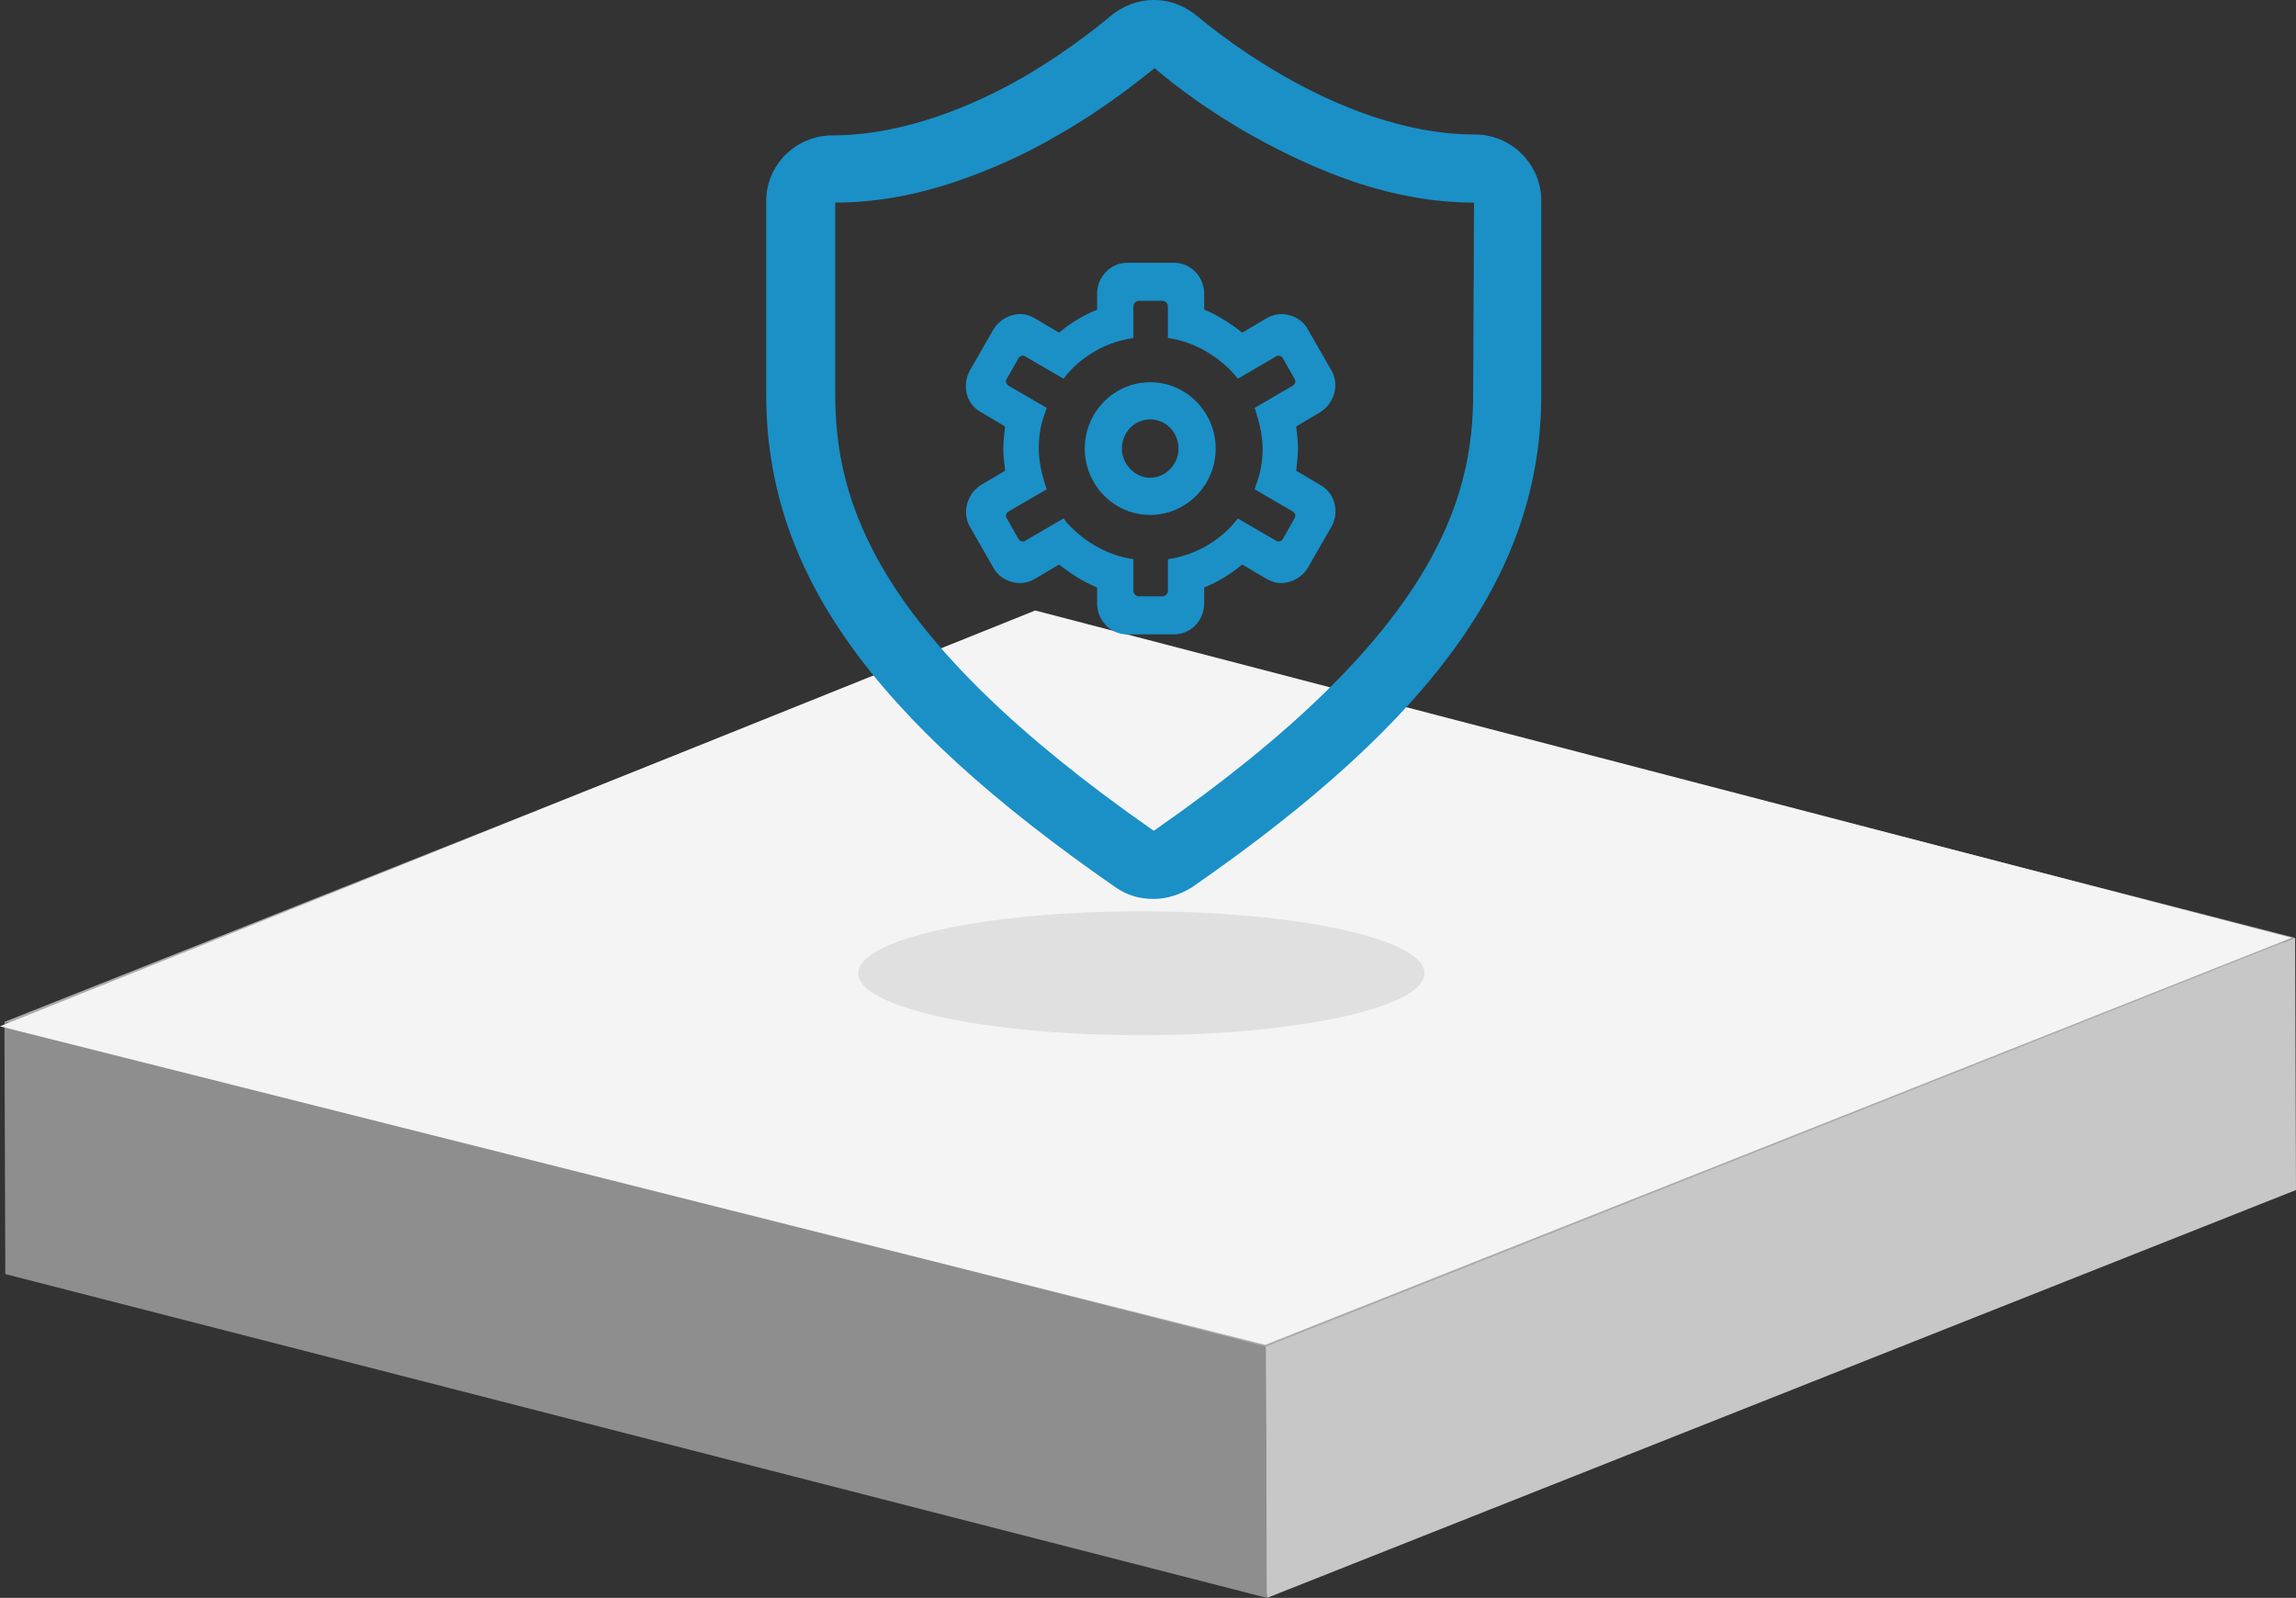 <?xml version="1.0" encoding="utf-8"?>
<!-- Generator: Adobe Illustrator 22.0.1, SVG Export Plug-In . SVG Version: 6.00 Build 0)  -->
<svg version="1.1" id="图层_1" xmlns="http://www.w3.org/2000/svg" xmlns:xlink="http://www.w3.org/1999/xlink" x="0px" y="0px"
	 viewBox="0 0 259.5 180.6" style="enable-background:new 0 0 259.5 180.6;" xml:space="preserve">
<rect x="0" y="0" width="259.5" height="180.6" fill="#333333" stroke="none"/>
<style type="text/css">
	.st0{enable-background:new    ;}
	.st1{fill:#8E8E8E;}
	.st2{fill:#C7C7C7;}
	.st3{fill:#CDCDCD;}
	.st4{fill:#939393;}
	.st5{fill:#B1B1B1;}
	.st6{fill:#ABABAB;}
	.st7{fill:#F4F4F4;}
	.st8{fill:#1A90C7;}
	.st9{opacity:0.23;fill:#9B9B9B;}
</style>
<g>
	<g>
		<g class="st0">
			<g>
				<polygon class="st1" points="117,98.2 116.9,69.8 258,106.1 258.1,134.5 				"/>
			</g>
			<g>
				<polygon class="st2" points="2,143.9 1.9,115.5 116.9,69.8 117,98.2 				"/>
			</g>
			<g>
				<polygon class="st3" points="143.1,180.2 143,151.8 258,106.1 258.1,134.5 				"/>
			</g>
			<g>
				<polygon class="st4" points="2,143.9 1.9,115.5 143,151.8 143.1,180.2 				"/>
			</g>
			<g>
				<polygon class="st5" points="258,106.1 143,151.8 1.9,115.5 116.9,69.8 				"/>
			</g>
			<g>
				<polygon class="st1" points="0.6,144 0.5,115.5 143.1,152.2 143.2,180.6 				"/>
			</g>
			<g>
				<polygon class="st2" points="143.2,180.6 143.1,152.2 259.4,106 259.5,134.5 				"/>
			</g>
			<g>
				<path class="st6" d="M143.1,152.2L0.5,115.5l116.3-46.2L259.4,106L143.1,152.2z M116.9,69.8l-115,45.7L143,151.8l115-45.7
					L116.9,69.8"/>
			</g>
		</g>
	</g>
</g>
<polygon class="st7" points="259,106 143,152 0,116 117,69 "/>
<path class="st8" d="M172,17.4c-1.4-1.4-3.3-2.2-5.3-2.2c-16.1,0-31.1-13.2-31.3-13.3c-1.4-1.2-3.1-1.9-5-1.9c-1.8,0-3.6,0.7-5,1.9
	c0,0-3.9,3.4-9.7,6.8c-5.2,3-13.3,6.6-21.6,6.6c-4.1,0-7.5,3.3-7.5,7.4v21.9c0,19.9,11.8,36.5,39.5,55.7c1.3,0.9,2.7,1.3,4.3,1.3
	c1.5,0,3-0.5,4.3-1.3c27.7-19.2,39.5-35.9,39.5-55.7V22.7C174.2,20.7,173.4,18.8,172,17.4z M166.5,44.5c0,12-4.3,27.3-36.1,49.4
	C98.7,71.8,94.4,56.6,94.4,44.5V22.9c4.4,0,9-0.8,13.7-2.4c3.8-1.3,7.7-3,11.6-5.3c5.9-3.4,10-6.9,10.8-7.5
	c0.8,0.7,4.8,4.1,10.8,7.5c3.9,2.2,7.8,4,11.6,5.3c4.7,1.6,9.3,2.4,13.7,2.4L166.5,44.5z M149.2,54.8l-2.7-1.6
	c0.1-0.9,0.2-1.7,0.2-2.5c0-0.8-0.1-1.6-0.2-2.5l2.7-1.6c1.6-1,2.2-3.1,1.3-4.7l-2.7-4.7c-0.6-1.1-1.8-1.7-3-1.7
	c-0.6,0-1.2,0.2-1.7,0.5l-2.7,1.6c-1.4-1.1-2.8-2-4.3-2.6v-1.8c0-1.9-1.5-3.5-3.4-3.5h-5.3c-1.9,0-3.4,1.6-3.4,3.5v1.8
	c-1.5,0.6-3,1.5-4.3,2.6l-2.7-1.6c-0.5-0.3-1.1-0.5-1.7-0.5c-1.2,0-2.4,0.7-3,1.7l-2.7,4.7c-0.9,1.7-0.4,3.8,1.3,4.7l2.7,1.6
	c-0.1,0.9-0.2,1.7-0.2,2.5c0,0.8,0.1,1.6,0.2,2.5l-2.7,1.6c-1.6,1-2.2,3.1-1.3,4.7l2.7,4.7c0.6,1.1,1.8,1.7,3,1.7
	c0.6,0,1.2-0.2,1.7-0.5l2.7-1.6c1.4,1.1,2.8,2,4.3,2.6v1.8c0,1.9,1.5,3.5,3.4,3.5h5.3c1.9,0,3.4-1.6,3.4-3.5v-1.8
	c1.5-0.6,3-1.5,4.3-2.6l2.7,1.6c0.5,0.3,1.1,0.5,1.7,0.5c1.2,0,2.4-0.7,3-1.7l2.7-4.7C151.4,57.9,150.9,55.7,149.2,54.8z
	 M127.5,63.1c-2.6-0.5-5.1-2-6.9-4l-0.4-0.5l-4.3,2.5c-0.1,0.1-0.2,0.1-0.3,0.1c-0.2,0-0.4-0.1-0.5-0.3l-1.3-2.3
	c-0.2-0.3-0.1-0.6,0.2-0.8l4.3-2.5l-0.2-0.6c-0.4-1.3-0.7-2.7-0.7-4c0-1.3,0.2-2.7,0.7-4l0.2-0.6l-4.3-2.5c-0.3-0.2-0.4-0.5-0.2-0.8
	l1.3-2.3c0.1-0.2,0.3-0.3,0.5-0.3c0.1,0,0.2,0,0.3,0.1l4.3,2.5l0.4-0.5c1.8-2.1,4.3-3.5,6.9-4l0.6-0.1v-3.6c0-0.3,0.3-0.6,0.6-0.6
	h2.7c0.3,0,0.6,0.3,0.6,0.6v3.6l0.6,0.1c2.6,0.5,5.1,2,6.9,4l0.4,0.5l4.3-2.5c0.1-0.1,0.2-0.1,0.3-0.1c0.2,0,0.4,0.1,0.5,0.3
	l1.3,2.3c0.2,0.3,0.1,0.6-0.2,0.8l-4.3,2.5l0.2,0.6c0.4,1.3,0.7,2.7,0.7,4c0,1.3-0.2,2.7-0.7,4l-0.2,0.6l4.3,2.5
	c0.3,0.2,0.4,0.5,0.2,0.8l-1.3,2.3c-0.1,0.2-0.3,0.3-0.5,0.3c-0.1,0-0.2,0-0.3-0.1l-4.3-2.5l-0.4,0.5c-1.8,2.1-4.3,3.5-6.9,4
	l-0.6,0.1v3.6c0,0.3-0.3,0.6-0.6,0.6h-2.7c-0.3,0-0.6-0.3-0.6-0.6v-3.6L127.5,63.1z M137.4,50.7c0-4.1-3.3-7.5-7.4-7.5
	c-4.1,0-7.4,3.4-7.4,7.5s3.3,7.5,7.4,7.5C134.1,58.2,137.4,54.8,137.4,50.7z M130,47.4c1.8,0,3.2,1.5,3.2,3.3c0,1.8-1.5,3.3-3.2,3.3
	s-3.2-1.5-3.2-3.3S128.2,47.4,130,47.4z"/>
<ellipse class="st9" cx="129" cy="110" rx="32" ry="7"/>
</svg>
